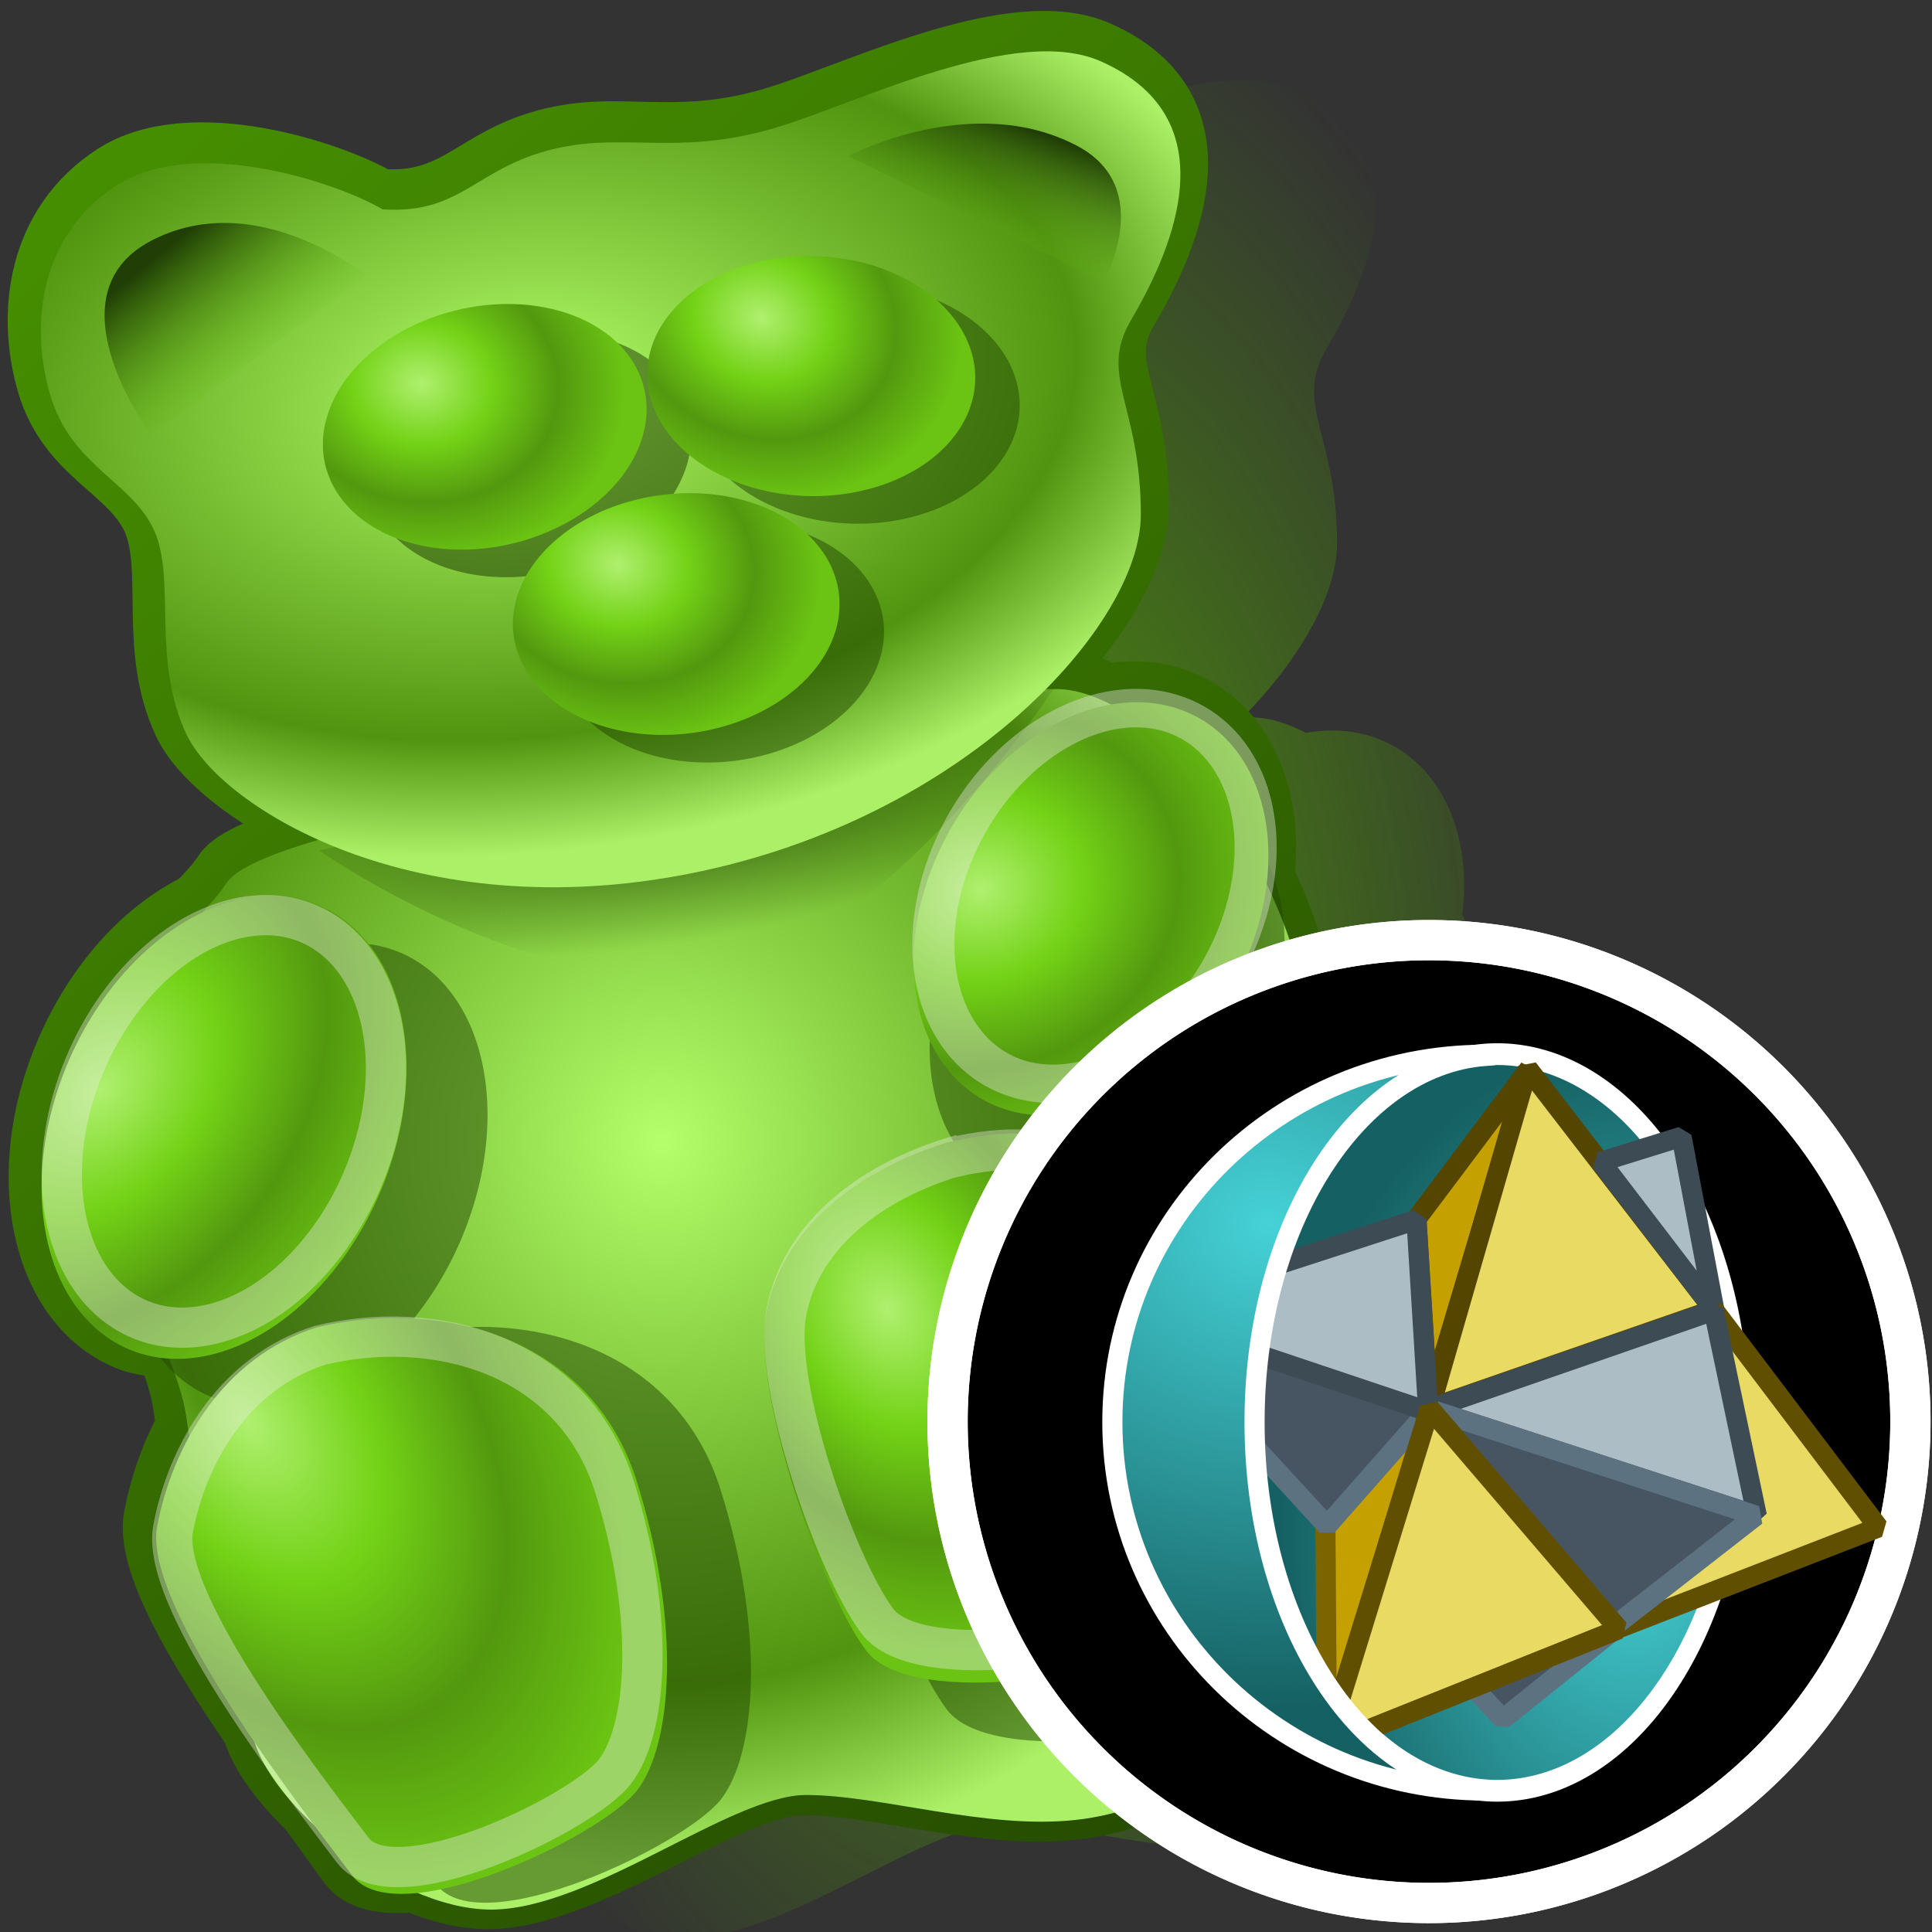 <?xml version="1.0" encoding="UTF-8" standalone="no"?>
<!-- Created with Inkscape (http://www.inkscape.org/) -->

<svg
   xmlns:dc="http://purl.org/dc/elements/1.1/"
   xmlns:cc="http://creativecommons.org/ns#"
   xmlns:rdf="http://www.w3.org/1999/02/22-rdf-syntax-ns#"
   xmlns:svg="http://www.w3.org/2000/svg"
   xmlns="http://www.w3.org/2000/svg"
   xmlns:xlink="http://www.w3.org/1999/xlink"
   xmlns:sodipodi="http://sodipodi.sourceforge.net/DTD/sodipodi-0.dtd"
   xmlns:inkscape="http://www.inkscape.org/namespaces/inkscape"
   width="48px"
   height="48px"
   id="svg2178"
   sodipodi:version="0.32"
   inkscape:version="0.48.5 r10040"
   sodipodi:docname="squishyobject.svg"
   inkscape:output_extension="org.inkscape.output.svg.inkscape"
   version="1.1">
  <rect width="100%" height="100%" fill="#333333" stroke="none"/>
  <defs
     id="defs2180">
    <linearGradient
       inkscape:collect="always"
       id="linearGradient3192">
      <stop
         style="stop-color:#234702;stop-opacity:1;"
         offset="0"
         id="stop3194" />
      <stop
         style="stop-color:#234702;stop-opacity:0;"
         offset="1"
         id="stop3196" />
    </linearGradient>
    <linearGradient
       inkscape:collect="always"
       id="linearGradient3377">
      <stop
         style="stop-color:#468f01;stop-opacity:1"
         offset="0"
         id="stop3379" />
      <stop
         style="stop-color:#264c01;stop-opacity:1"
         offset="1"
         id="stop3381" />
    </linearGradient>
    <linearGradient
       inkscape:collect="always"
       id="linearGradient3369">
      <stop
         style="stop-color:#4e9a06;stop-opacity:1;"
         offset="0"
         id="stop3371" />
      <stop
         style="stop-color:#4e9a06;stop-opacity:0;"
         offset="1"
         id="stop3373" />
    </linearGradient>
    <linearGradient
       id="linearGradient3282">
      <stop
         style="stop-color:#203e05;stop-opacity:1;"
         offset="0"
         id="stop3284" />
      <stop
         style="stop-color:#73d216;stop-opacity:0;"
         offset="1"
         id="stop3286" />
    </linearGradient>
    <linearGradient
       id="linearGradient3249">
      <stop
         style="stop-color:#aff06f;stop-opacity:1;"
         offset="0"
         id="stop3251" />
      <stop
         id="stop3257"
         offset="0.345"
         style="stop-color:#73d216;stop-opacity:1;" />
      <stop
         style="stop-color:#53980f;stop-opacity:1;"
         offset="0.672"
         id="stop3278" />
      <stop
         style="stop-color:#6bc413;stop-opacity:1;"
         offset="1"
         id="stop3253" />
    </linearGradient>
    <linearGradient
       id="linearGradient3239">
      <stop
         style="stop-color:#b4ff6b;stop-opacity:1;"
         offset="0"
         id="stop3241" />
      <stop
         id="stop3247"
         offset="0.747"
         style="stop-color:#51940f;stop-opacity:1;" />
      <stop
         style="stop-color:#abf067;stop-opacity:1;"
         offset="1"
         id="stop3243" />
    </linearGradient>
    <radialGradient
       inkscape:collect="always"
       xlink:href="#linearGradient3239"
       id="radialGradient3245"
       cx="24.331"
       cy="28.655"
       fx="24.331"
       fy="28.655"
       r="12.704"
       gradientTransform="matrix(1.374,-7.9442718e-4,8.2957848e-4,1.426,-17.02,-12.497)"
       gradientUnits="userSpaceOnUse" />
    <radialGradient
       inkscape:collect="always"
       xlink:href="#linearGradient3249"
       id="radialGradient3255"
       cx="14.072"
       cy="29.426"
       fx="14.072"
       fy="29.426"
       r="2.818"
       gradientTransform="matrix(1.433,0.039,-0.111,1.654,-2.845,-19.508)"
       gradientUnits="userSpaceOnUse" />
    <radialGradient
       inkscape:collect="always"
       xlink:href="#linearGradient3249"
       id="radialGradient3259"
       gradientUnits="userSpaceOnUse"
       gradientTransform="matrix(1.631,0.186,-0.396,2.231,2.755,-38.203)"
       cx="13.543"
       cy="28.958"
       fx="13.543"
       fy="28.958"
       r="2.818" />
    <radialGradient
       inkscape:collect="always"
       xlink:href="#linearGradient3249"
       id="radialGradient3265"
       gradientUnits="userSpaceOnUse"
       gradientTransform="matrix(1.612,0.338,-0.402,1.7,3.178,-24.87)"
       cx="13.715"
       cy="29.016"
       fx="13.715"
       fy="29.016"
       r="2.818" />
    <radialGradient
       inkscape:collect="always"
       xlink:href="#linearGradient3249"
       id="radialGradient3271"
       gradientUnits="userSpaceOnUse"
       gradientTransform="matrix(2.061,3.913,-2.682,0.967,58.865,-59.52)"
       cx="16.293"
       cy="32.167"
       fx="16.293"
       fy="32.167"
       r="2.818" />
    <radialGradient
       inkscape:collect="always"
       xlink:href="#linearGradient3249"
       id="radialGradient3276"
       gradientUnits="userSpaceOnUse"
       gradientTransform="matrix(1.039,3.003,-2.289,0.583,66.615,-58.974)"
       cx="24.528"
       cy="30.603"
       fx="24.528"
       fy="30.603"
       r="2.818" />
    <radialGradient
       inkscape:collect="always"
       xlink:href="#linearGradient3239"
       id="radialGradient3280"
       gradientUnits="userSpaceOnUse"
       gradientTransform="matrix(1.454,-0.169,0.104,0.89,-20.337,0.058)"
       cx="21.797"
       cy="15.081"
       fx="21.797"
       fy="15.081"
       r="12.704" />
    <linearGradient
       inkscape:collect="always"
       xlink:href="#linearGradient3282"
       id="linearGradient3288"
       x1="32.223"
       y1="8.796"
       x2="31.123"
       y2="11.811"
       gradientUnits="userSpaceOnUse"
       gradientTransform="matrix(1.229,0,0,1.225,-13.326,-7.315)" />
    <linearGradient
       inkscape:collect="always"
       xlink:href="#linearGradient3282"
       id="linearGradient3290"
       x1="14.259"
       y1="10.641"
       x2="16.367"
       y2="13.212"
       gradientUnits="userSpaceOnUse"
       gradientTransform="matrix(1.229,0,0,1.225,-13.502,-6.79)" />
    <radialGradient
       inkscape:collect="always"
       xlink:href="#linearGradient3249"
       id="radialGradient3343"
       gradientUnits="userSpaceOnUse"
       gradientTransform="matrix(1.433,0.039,-0.111,1.654,-2.845,-19.508)"
       cx="14.072"
       cy="29.426"
       fx="14.072"
       fy="29.426"
       r="2.818" />
    <radialGradient
       inkscape:collect="always"
       xlink:href="#linearGradient3249"
       id="radialGradient3345"
       gradientUnits="userSpaceOnUse"
       gradientTransform="matrix(1.433,0.039,-0.111,1.654,-2.845,-19.508)"
       cx="14.072"
       cy="29.426"
       fx="14.072"
       fy="29.426"
       r="2.818" />
    <radialGradient
       inkscape:collect="always"
       xlink:href="#linearGradient3369"
       id="radialGradient3375"
       cx="31.561"
       cy="25.454"
       fx="31.561"
       fy="25.454"
       r="15.849"
       gradientTransform="matrix(1,-0.025,0.045,1.769,-8.14,-18.241)"
       gradientUnits="userSpaceOnUse" />
    <linearGradient
       inkscape:collect="always"
       xlink:href="#linearGradient3377"
       id="linearGradient3383"
       x1="8.373"
       y1="4.302"
       x2="40.46"
       y2="41.779"
       gradientUnits="userSpaceOnUse"
       gradientTransform="translate(-7.071,0)" />
    <radialGradient
       inkscape:collect="always"
       xlink:href="#linearGradient3192"
       id="radialGradient3198"
       cx="24.342"
       cy="17.545"
       fx="24.342"
       fy="17.545"
       r="9.131"
       gradientTransform="matrix(1.175,-0.226,0.083,0.429,-13.002,17.334)"
       gradientUnits="userSpaceOnUse" />
    <radialGradient
       inkscape:collect="always"
       xlink:href="#linearGradient9649"
       id="radialGradient9662"
       gradientUnits="userSpaceOnUse"
       gradientTransform="matrix(-1.971,0.009,-0.013,-1.776,134.555,86.118)"
       cx="45.817"
       cy="42.109"
       fx="45.817"
       fy="42.109"
       r="7.649" />
    <linearGradient
       id="linearGradient9649">
      <stop
         style="stop-color:#45d2d7;stop-opacity:1;"
         offset="0"
         id="stop9651" />
      <stop
         style="stop-color:#156062;stop-opacity:1;"
         offset="1"
         id="stop9653" />
    </linearGradient>
    <linearGradient
       gradientTransform="translate(14.344,-16.668)"
       inkscape:collect="always"
       xlink:href="#linearGradient9690"
       id="linearGradient9696"
       x1="30.673"
       y1="32.294"
       x2="30.707"
       y2="34.83"
       gradientUnits="userSpaceOnUse" />
    <linearGradient
       id="linearGradient9690">
      <stop
         style="stop-color:#cfcfcf;stop-opacity:1;"
         offset="0"
         id="stop9692" />
      <stop
         id="stop9698"
         offset="0.5"
         style="stop-color:#ffffff;stop-opacity:1;" />
      <stop
         style="stop-color:#a8a8a8;stop-opacity:1;"
         offset="1"
         id="stop9694" />
    </linearGradient>
    <linearGradient
       gradientTransform="translate(14.344,-16.668)"
       inkscape:collect="always"
       xlink:href="#linearGradient9682"
       id="linearGradient9688"
       x1="33.816"
       y1="32.187"
       x2="33.743"
       y2="35.366"
       gradientUnits="userSpaceOnUse" />
    <linearGradient
       id="linearGradient9682">
      <stop
         style="stop-color:#7a7a7a;stop-opacity:1;"
         offset="0"
         id="stop9684" />
      <stop
         style="stop-color:#000000;stop-opacity:1;"
         offset="1"
         id="stop9686" />
    </linearGradient>
    <linearGradient
       inkscape:collect="always"
       xlink:href="#linearGradient9674"
       id="linearGradient9680"
       x1="38.786"
       y1="34.286"
       x2="37"
       y2="39.179"
       gradientUnits="userSpaceOnUse"
       gradientTransform="translate(14.344,-16.989)" />
    <linearGradient
       id="linearGradient9674">
      <stop
         style="stop-color:#000000;stop-opacity:0.577;"
         offset="0"
         id="stop9676" />
      <stop
         style="stop-color:#000000;stop-opacity:0;"
         offset="1"
         id="stop9678" />
    </linearGradient>
    <radialGradient
       inkscape:collect="always"
       xlink:href="#linearGradient9649"
       id="radialGradient9655"
       cx="39.875"
       cy="37.194"
       fx="39.875"
       fy="37.194"
       r="7.649"
       gradientTransform="matrix(-1.403,0.008,-0.009,-1.654,96.19,99.012)"
       gradientUnits="userSpaceOnUse" />
    <linearGradient
       id="linearGradient112566">
      <stop
         style="stop-color:#45d2d7;stop-opacity:1;"
         offset="0"
         id="stop112568" />
      <stop
         style="stop-color:#156062;stop-opacity:1;"
         offset="1"
         id="stop112570" />
    </linearGradient>
    <radialGradient
       inkscape:collect="always"
       xlink:href="#linearGradient9649"
       id="radialGradient112645"
       gradientUnits="userSpaceOnUse"
       gradientTransform="matrix(-1.403,0.008,-0.009,-1.654,96.19,99.012)"
       cx="39.875"
       cy="37.194"
       fx="39.875"
       fy="37.194"
       r="7.649" />
    <linearGradient
       inkscape:collect="always"
       xlink:href="#linearGradient9674"
       id="linearGradient112647"
       gradientUnits="userSpaceOnUse"
       gradientTransform="translate(14.344,-16.989)"
       x1="38.786"
       y1="34.286"
       x2="37"
       y2="39.179" />
    <linearGradient
       inkscape:collect="always"
       xlink:href="#linearGradient9690"
       id="linearGradient112649"
       gradientUnits="userSpaceOnUse"
       gradientTransform="translate(14.344,-16.668)"
       x1="30.673"
       y1="32.294"
       x2="30.707"
       y2="34.83" />
    <linearGradient
       inkscape:collect="always"
       xlink:href="#linearGradient9682"
       id="linearGradient112651"
       gradientUnits="userSpaceOnUse"
       gradientTransform="translate(14.344,-16.668)"
       x1="33.816"
       y1="32.187"
       x2="33.743"
       y2="35.366" />
    <radialGradient
       inkscape:collect="always"
       xlink:href="#linearGradient9649"
       id="radialGradient112653"
       gradientUnits="userSpaceOnUse"
       gradientTransform="matrix(-1.971,0.009,-0.013,-1.776,134.555,86.118)"
       cx="45.817"
       cy="42.109"
       fx="45.817"
       fy="42.109"
       r="7.649" />
    <radialGradient
       inkscape:collect="always"
       xlink:href="#linearGradient9649-7"
       id="radialGradient112645-1"
       gradientUnits="userSpaceOnUse"
       gradientTransform="matrix(-1.403,0.008,-0.009,-1.654,96.19,99.012)"
       cx="39.875"
       cy="37.194"
       fx="39.875"
       fy="37.194"
       r="7.649" />
    <linearGradient
       id="linearGradient9649-7">
      <stop
         style="stop-color:#45d2d7;stop-opacity:1;"
         offset="0"
         id="stop9651-4" />
      <stop
         style="stop-color:#156062;stop-opacity:1;"
         offset="1"
         id="stop9653-0" />
    </linearGradient>
    <linearGradient
       inkscape:collect="always"
       xlink:href="#linearGradient9674-4"
       id="linearGradient112647-9"
       gradientUnits="userSpaceOnUse"
       gradientTransform="translate(14.344,-16.989)"
       x1="38.786"
       y1="34.286"
       x2="37"
       y2="39.179" />
    <linearGradient
       id="linearGradient9674-4">
      <stop
         style="stop-color:#000000;stop-opacity:0.577;"
         offset="0"
         id="stop9676-8" />
      <stop
         style="stop-color:#000000;stop-opacity:0;"
         offset="1"
         id="stop9678-8" />
    </linearGradient>
    <linearGradient
       inkscape:collect="always"
       xlink:href="#linearGradient9690-4"
       id="linearGradient112649-2"
       gradientUnits="userSpaceOnUse"
       gradientTransform="translate(14.344,-16.668)"
       x1="30.673"
       y1="32.294"
       x2="30.707"
       y2="34.83" />
    <linearGradient
       id="linearGradient9690-4">
      <stop
         style="stop-color:#cfcfcf;stop-opacity:1;"
         offset="0"
         id="stop9692-5" />
      <stop
         id="stop9698-5"
         offset="0.5"
         style="stop-color:#ffffff;stop-opacity:1;" />
      <stop
         style="stop-color:#a8a8a8;stop-opacity:1;"
         offset="1"
         id="stop9694-1" />
    </linearGradient>
    <linearGradient
       inkscape:collect="always"
       xlink:href="#linearGradient9682-1"
       id="linearGradient112651-7"
       gradientUnits="userSpaceOnUse"
       gradientTransform="translate(14.344,-16.668)"
       x1="33.816"
       y1="32.187"
       x2="33.743"
       y2="35.366" />
    <linearGradient
       id="linearGradient9682-1">
      <stop
         style="stop-color:#7a7a7a;stop-opacity:1;"
         offset="0"
         id="stop9684-1" />
      <stop
         style="stop-color:#000000;stop-opacity:1;"
         offset="1"
         id="stop9686-5" />
    </linearGradient>
    <radialGradient
       r="7.649"
       fy="42.109"
       fx="45.817"
       cy="42.109"
       cx="45.817"
       gradientTransform="matrix(-1.971,0.009,-0.013,-1.776,134.555,86.118)"
       gradientUnits="userSpaceOnUse"
       id="radialGradient112696"
       xlink:href="#linearGradient9649-7"
       inkscape:collect="always" />
    <linearGradient
       id="linearGradient112828">
      <stop
         style="stop-color:#45d2d7;stop-opacity:1;"
         offset="0"
         id="stop112830" />
      <stop
         style="stop-color:#156062;stop-opacity:1;"
         offset="1"
         id="stop112832" />
    </linearGradient>
    <radialGradient
       r="7.649"
       fy="42.109"
       fx="45.817"
       cy="42.109"
       cx="45.817"
       gradientTransform="matrix(-1.971,0.009,-0.013,-1.776,134.555,86.118)"
       gradientUnits="userSpaceOnUse"
       id="radialGradient112841"
       xlink:href="#linearGradient9649-7"
       inkscape:collect="always" />
    <radialGradient
       inkscape:collect="always"
       xlink:href="#linearGradient9649-7"
       id="radialGradient113013"
       gradientUnits="userSpaceOnUse"
       gradientTransform="matrix(-1.755,0.008,-0.012,-1.581,112.408,96.603)"
       cx="45.817"
       cy="42.109"
       fx="45.817"
       fy="42.109"
       r="7.649" />
    <linearGradient
       inkscape:collect="always"
       xlink:href="#linearGradient9690-4"
       id="linearGradient113016"
       gradientUnits="userSpaceOnUse"
       gradientTransform="matrix(0.89,0,0,0.89,5.377,5.087)"
       x1="30.673"
       y1="32.294"
       x2="30.707"
       y2="34.83" />
    <linearGradient
       inkscape:collect="always"
       xlink:href="#linearGradient9682-1"
       id="linearGradient113018"
       gradientUnits="userSpaceOnUse"
       gradientTransform="matrix(0.89,0,0,0.89,5.377,5.087)"
       x1="33.816"
       y1="32.187"
       x2="33.743"
       y2="35.366" />
    <linearGradient
       inkscape:collect="always"
       xlink:href="#linearGradient9674-4"
       id="linearGradient113021"
       gradientUnits="userSpaceOnUse"
       gradientTransform="matrix(0.89,0,0,0.89,5.377,4.801)"
       x1="38.786"
       y1="34.286"
       x2="37"
       y2="39.179" />
  </defs>
  <sodipodi:namedview
     id="base"
     pagecolor="#ffffff"
     bordercolor="#666666"
     borderopacity="1.0"
     inkscape:pageopacity="0.0"
     inkscape:pageshadow="2"
     inkscape:zoom="14"
     inkscape:cx="8.5489355"
     inkscape:cy="19.449853"
     inkscape:current-layer="layer1"
     showgrid="true"
     inkscape:grid-bbox="false"
     inkscape:document-units="px"
     inkscape:window-width="2880"
     inkscape:window-height="1557"
     inkscape:window-x="-8"
     inkscape:window-y="-8"
     inkscape:window-maximized="1" />
  <g
     id="layer1"
     inkscape:label="Layer 1"
     inkscape:groupmode="layer">
    <g
       id="g49847">
      <path
         inkscape:connector-curvature="0"
         id="path3367"
         d="m 30.377,2.012 c -2.064,0.177 -4.618,1.374 -6.108,1.838 -2.301,0.717 -3.634,0.215 -5.186,0.459 -2.338,0.369 -2.625,1.754 -4.725,1.608 -1.229,-0.72 -4.719,-1.838 -6.607,-0.613 -1.888,1.225 -2.174,3.435 -1.652,5.207 0.522,1.772 2.065,2.144 2.612,3.369 0.547,1.225 -0.101,3.198 0.768,5.054 0.383,0.818 1.584,1.857 3.342,2.642 -1.175,0.344 -2.106,0.701 -2.343,1.072 -0.154,0.241 -0.396,0.502 -0.653,0.766 -1.311,0.637 -2.52,1.945 -3.265,3.676 -1.31,3.041 -0.633,6.251 1.498,7.16 0.324,0.138 0.651,0.171 0.999,0.191 0.219,0.557 0.37,1.06 0.423,1.455 0.016,0.12 0.053,0.322 0.077,0.459 -0.005,0.009 0.005,0.029 0,0.038 -0.397,0.721 -0.667,1.516 -0.807,2.259 -0.215,1.142 1.09,3.292 2.42,5.246 0.017,0.024 0.022,0.052 0.038,0.077 0.193,0.615 0.708,1.302 1.383,1.953 0.4,0.535 0.776,1.083 0.999,1.378 0.3,0.398 0.901,0.49 1.613,0.421 0.628,0.264 1.259,0.421 1.844,0.421 2.483,0 5.974,-2.833 7.836,-2.833 1.863,0 4.487,0.86 6.722,0.613 2.235,-0.248 3.589,-1.472 4.955,-2.833 1.366,-1.361 0.984,-6.711 0.115,-8.691 -0.599,-1.365 1.008,-3.093 0.883,-6.93 -0.055,-1.695 -0.546,-3.315 -1.229,-4.748 0.258,-1.987 -0.519,-3.757 -2.074,-4.365 -0.574,-0.224 -1.177,-0.264 -1.805,-0.153 -0.472,-0.242 -0.924,-0.383 -1.344,-0.383 -0.073,0 -0.188,0.035 -0.269,0.038 1.531,-1.542 2.382,-3.164 2.382,-4.365 -3e-6,-2.723 -1.082,-3.435 -0.269,-4.824 0.869,-1.485 2.623,-4.947 -0.73,-6.432 -0.523,-0.232 -1.156,-0.289 -1.844,-0.23 z"
         style="color:#000000;fill:url(#radialGradient3375);fill-opacity:1;fill-rule:nonzero;stroke:none;stroke-width:1.5;marker:none;visibility:visible;display:inline;overflow:visible;enable-background:accumulate" />
      <path
         inkscape:connector-curvature="0"
         id="path3322"
         d="M 25.449,1.043 C 23.385,1.22 20.831,2.417 19.341,2.881 17.04,3.598 15.707,3.096 14.155,3.34 11.817,3.709 11.53,5.095 9.431,4.948 8.201,4.228 4.712,3.111 2.824,4.336 0.936,5.561 0.65,7.771 1.172,9.543 c 0.522,1.772 2.065,2.144 2.612,3.369 0.547,1.225 -0.101,3.198 0.768,5.054 0.383,0.818 1.584,1.857 3.342,2.642 -1.175,0.344 -2.106,0.701 -2.343,1.072 -0.154,0.241 -0.396,0.502 -0.653,0.766 -1.311,0.637 -2.52,1.945 -3.265,3.676 -1.31,3.041 -0.633,6.251 1.498,7.16 0.324,0.138 0.651,0.171 0.999,0.191 0.219,0.557 0.37,1.06 0.423,1.455 0.016,0.12 0.053,0.322 0.077,0.459 -0.005,0.009 0.005,0.029 0,0.038 -0.397,0.721 -0.667,1.516 -0.807,2.259 -0.215,1.142 1.09,3.292 2.42,5.246 0.017,0.024 0.022,0.052 0.038,0.077 0.193,0.615 0.708,1.302 1.383,1.953 0.4,0.535 0.776,1.083 0.999,1.378 0.3,0.398 0.901,0.49 1.613,0.421 0.628,0.264 1.259,0.421 1.844,0.421 2.483,0 5.974,-2.833 7.836,-2.833 1.863,0 4.487,0.86 6.722,0.613 2.235,-0.248 3.589,-1.472 4.955,-2.833 1.366,-1.361 0.984,-6.711 0.115,-8.691 -0.599,-1.365 1.008,-3.093 0.883,-6.93 -0.055,-1.695 -0.546,-3.315 -1.229,-4.748 0.258,-1.987 -0.519,-3.757 -2.074,-4.365 -0.574,-0.224 -1.177,-0.264 -1.805,-0.153 -0.472,-0.242 -0.924,-0.383 -1.344,-0.383 -0.073,0 -0.188,0.035 -0.269,0.038 1.531,-1.542 2.382,-3.164 2.382,-4.365 -3e-6,-2.723 -1.082,-3.435 -0.269,-4.824 C 28.892,6.22 30.645,2.758 27.293,1.273 26.77,1.041 26.137,0.984 25.449,1.043 z"
         style="color:#000000;fill:#4e9a06;fill-opacity:1;fill-rule:nonzero;stroke:url(#linearGradient3383);stroke-width:1.5;stroke-linecap:round;stroke-linejoin:miter;stroke-miterlimit:4;stroke-opacity:1;stroke-dasharray:none;stroke-dashoffset:0;marker:none;visibility:visible;display:inline;overflow:visible;enable-background:accumulate" />
      <path
         inkscape:connector-curvature="0"
         sodipodi:nodetypes="csssssssssssc"
         id="path3227"
         d="m 16.299,19.223 c 0,0 7.45,-2.104 9.933,-2.104 2.483,0 6.293,4.581 6.457,9.654 0.124,3.837 -1.468,5.566 -0.869,6.931 0.869,1.98 1.242,7.302 -0.124,8.664 -1.366,1.361 -2.732,2.599 -4.967,2.847 -2.235,0.248 -4.843,-0.619 -6.705,-0.619 -1.863,0 -5.339,2.847 -7.823,2.847 -2.483,0 -5.836,-2.847 -5.96,-4.579 -0.124,-1.733 -1.366,-5.817 -1.614,-7.674 -0.248,-1.857 -2.856,-5.941 -2.856,-8.045 0,-2.104 2.98,-3.837 3.849,-5.198 0.869,-1.361 10.554,-2.723 10.678,-2.723 z"
         style="color:#000000;fill:url(#radialGradient3245);fill-opacity:1;fill-rule:nonzero;stroke:none;stroke-width:0.25;marker:none;visibility:visible;display:inline;overflow:visible;enable-background:accumulate" />
      <path
         inkscape:connector-curvature="0"
         sodipodi:nodetypes="cscc"
         id="path3320"
         d="m 7.922,21.128 c 0,0 5.268,3.676 9.658,3.063 4.39,-0.613 8.604,-7.089 8.604,-7.089 L 7.922,21.128 z"
         style="color:#000000;fill:url(#radialGradient3198);fill-opacity:1;fill-rule:nonzero;stroke:none;stroke-width:0.25;marker:none;visibility:visible;display:inline;overflow:visible;enable-background:accumulate" />
      <path
         inkscape:connector-curvature="0"
         sodipodi:nodetypes="cssssssssssc"
         id="path2247"
         d="M 9.502,5.2 C 8.273,4.48 4.777,3.383 2.889,4.609 1,5.834 0.727,8.045 1.249,9.817 c 0.522,1.772 2.035,2.143 2.583,3.368 0.547,1.225 -0.074,3.191 0.796,5.048 0.869,1.857 5.712,4.827 12.541,3.465 6.829,-1.361 11.175,-6.188 11.175,-8.911 0,-2.723 -1.062,-3.437 -0.248,-4.827 C 28.964,6.475 30.702,3.01 27.35,1.524 25.258,0.598 21.39,2.515 19.403,3.133 17.102,3.85 15.761,3.369 14.209,3.613 11.871,3.982 11.602,5.346 9.502,5.2 z"
         style="color:#000000;fill:url(#radialGradient3280);fill-opacity:1;fill-rule:nonzero;stroke:none;stroke-width:0.25;marker:none;visibility:visible;display:inline;overflow:visible;enable-background:accumulate" />
      <path
         transform="matrix(1.443,0.615,-0.618,1.435,3.09,-21.488)"
         d="m 18.082,28.706 a 2.677,3.839 0 1 1 -5.354,0 2.677,3.839 0 1 1 5.354,0 z"
         sodipodi:ry="3.8385797"
         sodipodi:rx="2.6769042"
         sodipodi:cy="28.706087"
         sodipodi:cx="15.404826"
         id="path3304"
         style="color:#000000;fill:#234702;fill-opacity:0.502;fill-rule:nonzero;stroke:none;stroke-width:0.196;marker:none;visibility:visible;display:inline;overflow:visible;enable-background:accumulate"
         sodipodi:type="arc" />
      <path
         transform="matrix(1.443,0.615,-0.618,1.435,1.078,-22.657)"
         d="m 18.082,28.706 a 2.677,3.839 0 1 1 -5.354,0 2.677,3.839 0 1 1 5.354,0 z"
         sodipodi:ry="3.8385797"
         sodipodi:rx="2.6769042"
         sodipodi:cy="28.706087"
         sodipodi:cx="15.404826"
         id="path2249"
         style="color:#000000;fill:url(#radialGradient3259);fill-opacity:1;fill-rule:nonzero;stroke:none;stroke-width:0.196;marker:none;visibility:visible;display:inline;overflow:visible;enable-background:accumulate"
         sodipodi:type="arc" />
      <path
         transform="matrix(1.403,0.549,-0.601,1.281,23.144,-20.499)"
         d="m 18.082,28.706 a 2.677,3.839 0 1 1 -5.354,0 2.677,3.839 0 1 1 5.354,0 z"
         sodipodi:ry="3.8385797"
         sodipodi:rx="2.6769042"
         sodipodi:cy="28.706087"
         sodipodi:cx="15.404826"
         id="path3308"
         style="color:#000000;fill:#234702;fill-opacity:0.502;fill-rule:nonzero;stroke:none;stroke-width:0.21;marker:none;visibility:visible;display:inline;overflow:visible;enable-background:accumulate"
         sodipodi:type="arc" />
      <path
         transform="matrix(1.403,0.549,-0.601,1.281,22.744,-22.65)"
         d="m 18.082,28.706 a 2.677,3.839 0 1 1 -5.354,0 2.677,3.839 0 1 1 5.354,0 z"
         sodipodi:ry="3.8385797"
         sodipodi:rx="2.6769042"
         sodipodi:cy="28.706087"
         sodipodi:cx="15.404826"
         id="path3221"
         style="color:#000000;fill:url(#radialGradient3265);fill-opacity:1;fill-rule:nonzero;stroke:none;stroke-width:0.21;marker:none;visibility:visible;display:inline;overflow:visible;enable-background:accumulate"
         sodipodi:type="arc" />
      <path
         inkscape:connector-curvature="0"
         id="path3312"
         d="m 9.963,33.196 c 3.104,-0.743 6.829,0.248 7.947,3.837 1.118,3.589 0.869,6.56 0,7.674 -0.869,1.114 -5.96,3.589 -7.078,2.104 -1.118,-1.485 -5.215,-6.683 -4.843,-8.664 0.373,-1.98 1.614,-4.208 3.973,-4.951 z"
         style="color:#000000;fill:#234702;fill-opacity:0.502;fill-rule:nonzero;stroke:none;stroke-width:0.25;marker:none;visibility:visible;display:inline;overflow:visible;enable-background:accumulate" />
      <path
         inkscape:connector-curvature="0"
         id="path3223"
         d="m 7.877,32.976 c 3.104,-0.743 6.829,0.248 7.947,3.837 1.118,3.589 0.869,6.56 0,7.674 -0.869,1.114 -5.96,3.589 -7.078,2.104 -1.118,-1.485 -5.215,-6.683 -4.843,-8.664 0.373,-1.98 1.614,-4.208 3.973,-4.951 z"
         style="color:#000000;fill:url(#radialGradient3271);fill-opacity:1;fill-rule:nonzero;stroke:none;stroke-width:0.25;marker:none;visibility:visible;display:inline;overflow:visible;enable-background:accumulate" />
      <path
         inkscape:connector-curvature="0"
         sodipodi:nodetypes="cssssc"
         id="path3316"
         d="m 25.515,29.852 c 3.104,-0.743 5.091,0.248 6.208,3.837 1.118,3.589 0.248,7.178 -0.621,8.292 -0.869,1.114 -6.457,1.98 -7.574,0.495 -1.118,-1.485 -2.856,-6.436 -2.483,-8.416 0.373,-1.98 2.111,-3.465 4.47,-4.208 z"
         style="color:#000000;fill:#234702;fill-opacity:0.502;fill-rule:nonzero;stroke:none;stroke-width:0.25;marker:none;visibility:visible;display:inline;overflow:visible;enable-background:accumulate" />
      <path
         inkscape:connector-curvature="0"
         sodipodi:nodetypes="cssssc"
         id="path3225"
         d="m 23.511,28.39 c 3.104,-0.743 5.091,0.248 6.208,3.837 1.118,3.589 0.248,7.178 -0.621,8.292 -0.869,1.114 -6.457,1.98 -7.574,0.495 -1.118,-1.485 -2.856,-6.436 -2.483,-8.416 0.373,-1.98 2.111,-3.465 4.47,-4.208 z"
         style="color:#000000;fill:url(#radialGradient3276);fill-opacity:1;fill-rule:nonzero;stroke:none;stroke-width:0.25;marker:none;visibility:visible;display:inline;overflow:visible;enable-background:accumulate" />
      <path
         transform="matrix(0.418,1.038,-1.006,0.328,35.588,-14.116)"
         d="m 18.082,28.706 a 2.677,3.839 0 1 1 -5.354,0 2.677,3.839 0 1 1 5.354,0 z"
         sodipodi:ry="3.8385797"
         sodipodi:rx="2.6769042"
         sodipodi:cy="28.706087"
         sodipodi:cx="15.404826"
         id="path3292"
         style="color:#000000;fill:#1b3701;fill-opacity:0.502;fill-rule:nonzero;stroke:none;stroke-width:0.282;marker:none;visibility:visible;display:inline;overflow:visible;enable-background:accumulate"
         sodipodi:type="arc" />
      <path
         transform="matrix(0.418,1.038,-1.006,0.328,34.482,-14.802)"
         d="m 18.082,28.706 a 2.677,3.839 0 1 1 -5.354,0 2.677,3.839 0 1 1 5.354,0 z"
         sodipodi:ry="3.8385797"
         sodipodi:rx="2.6769042"
         sodipodi:cy="28.706087"
         sodipodi:cx="15.404826"
         id="path3229"
         style="color:#000000;fill:url(#radialGradient3343);fill-opacity:1;fill-rule:nonzero;stroke:none;stroke-width:0.282;marker:none;visibility:visible;display:inline;overflow:visible;enable-background:accumulate"
         sodipodi:type="arc" />
      <path
         transform="matrix(0.307,1.076,-1.035,0.221,42.887,-6.978)"
         d="m 18.082,28.706 a 2.677,3.839 0 1 1 -5.354,0 2.677,3.839 0 1 1 5.354,0 z"
         sodipodi:ry="3.8385797"
         sodipodi:rx="2.6769042"
         sodipodi:cy="28.706087"
         sodipodi:cx="15.404826"
         id="path3294"
         style="color:#000000;fill:#234702;fill-opacity:0.502;fill-rule:nonzero;stroke:none;stroke-width:0.282;marker:none;visibility:visible;display:inline;overflow:visible;enable-background:accumulate"
         sodipodi:type="arc" />
      <path
         transform="matrix(0.307,1.076,-1.035,0.221,41.782,-7.664)"
         d="m 18.082,28.706 a 2.677,3.839 0 1 1 -5.354,0 2.677,3.839 0 1 1 5.354,0 z"
         sodipodi:ry="3.8385797"
         sodipodi:rx="2.6769042"
         sodipodi:cy="28.706087"
         sodipodi:cx="15.404826"
         id="path3231"
         style="color:#000000;fill:url(#radialGradient3345);fill-opacity:1;fill-rule:nonzero;stroke:none;stroke-width:0.282;marker:none;visibility:visible;display:inline;overflow:visible;enable-background:accumulate"
         sodipodi:type="arc" />
      <path
         transform="matrix(0.135,1.111,-1.057,0.058,49.523,-8.751)"
         d="m 18.082,28.706 a 2.677,3.839 0 1 1 -5.354,0 2.677,3.839 0 1 1 5.354,0 z"
         sodipodi:ry="3.8385797"
         sodipodi:rx="2.6769042"
         sodipodi:cy="28.706087"
         sodipodi:cx="15.404826"
         id="path3296"
         style="color:#000000;fill:#234702;fill-opacity:0.502;fill-rule:nonzero;stroke:none;stroke-width:0.282;marker:none;visibility:visible;display:inline;overflow:visible;enable-background:accumulate"
         sodipodi:type="arc" />
      <path
         transform="matrix(0.135,1.111,-1.057,0.058,48.418,-9.437)"
         d="m 18.082,28.706 a 2.677,3.839 0 1 1 -5.354,0 2.677,3.839 0 1 1 5.354,0 z"
         sodipodi:ry="3.8385797"
         sodipodi:rx="2.6769042"
         sodipodi:cy="28.706087"
         sodipodi:cx="15.404826"
         id="path3233"
         style="color:#000000;fill:url(#radialGradient3255);fill-opacity:1;fill-rule:nonzero;stroke:none;stroke-width:0.282;marker:none;visibility:visible;display:inline;overflow:visible;enable-background:accumulate"
         sodipodi:type="arc" />
      <path
         inkscape:connector-curvature="0"
         id="path3235"
         d="m 3.758,10.807 c 0,0 -2.608,-3.465 0,-4.827 2.608,-1.361 5.339,0.866 5.339,0.866 l -5.339,3.961 z"
         style="color:#000000;fill:url(#linearGradient3290);fill-opacity:1;fill-rule:nonzero;stroke:none;stroke-width:0.25;marker:none;visibility:visible;display:inline;overflow:visible;enable-background:accumulate" />
      <path
         inkscape:connector-curvature="0"
         sodipodi:nodetypes="cscc"
         id="path3237"
         d="m 21.08,3.875 c 0,0 3.066,-1.623 5.671,-0.257 1.993,1.045 0.664,3.385 0.664,3.385 L 21.08,3.875 z"
         style="color:#000000;fill:url(#linearGradient3288);fill-opacity:1;fill-rule:nonzero;stroke:none;stroke-width:0.25;marker:none;visibility:visible;display:inline;overflow:visible;enable-background:accumulate" />
      <path
         transform="matrix(1.282,0.548,-0.549,1.279,1.573,-17.296)"
         d="m 18.082,28.706 a 2.677,3.839 0 1 1 -5.354,0 2.677,3.839 0 1 1 5.354,0 z"
         sodipodi:ry="3.8385797"
         sodipodi:rx="2.6769042"
         sodipodi:cy="28.706087"
         sodipodi:cx="15.404826"
         id="path3347"
         style="color:#000000;fill:none;stroke:#edeeec;stroke-width:0.718;stroke-linecap:round;stroke-linejoin:miter;stroke-miterlimit:4;stroke-opacity:0.388;stroke-dasharray:none;stroke-dashoffset:0;marker:none;visibility:visible;display:inline;overflow:visible;enable-background:accumulate"
         sodipodi:type="arc" />
      <path
         transform="matrix(1.274,0.499,-0.546,1.165,23.24,-18.869)"
         d="m 18.082,28.706 a 2.677,3.839 0 1 1 -5.354,0 2.677,3.839 0 1 1 5.354,0 z"
         sodipodi:ry="3.8385797"
         sodipodi:rx="2.6769042"
         sodipodi:cy="28.706087"
         sodipodi:cx="15.404826"
         id="path3349"
         style="color:#000000;fill:none;stroke:#edeeec;stroke-width:0.754;stroke-linecap:round;stroke-linejoin:miter;stroke-miterlimit:4;stroke-opacity:0.388;stroke-dasharray:none;stroke-dashoffset:0;marker:none;visibility:visible;display:inline;overflow:visible;enable-background:accumulate"
         sodipodi:type="arc" />
      <path
         inkscape:connector-curvature="0"
         id="path3351"
         d="m 7.958,33.421 c 2.857,-0.684 6.286,0.228 7.314,3.534 1.029,3.306 0.8,6.042 0,7.068 -0.8,1.026 -5.486,3.306 -6.514,1.938 -1.029,-1.368 -4.8,-6.156 -4.457,-7.98 0.343,-1.824 1.486,-3.876 3.657,-4.56 z"
         style="color:#000000;fill:none;stroke:#edeeec;stroke-width:1;stroke-linecap:round;stroke-linejoin:miter;stroke-miterlimit:4;stroke-opacity:0.388;stroke-dasharray:none;stroke-dashoffset:0;marker:none;visibility:visible;display:inline;overflow:visible;enable-background:accumulate" />
      <path
         inkscape:connector-curvature="0"
         sodipodi:nodetypes="cssssc"
         id="path3353"
         d="m 23.606,28.77 c 2.826,-0.677 4.634,0.226 5.651,3.497 1.017,3.272 0.226,6.544 -0.565,7.559 -0.791,1.015 -5.877,1.805 -6.895,0.451 -1.017,-1.354 -2.6,-5.867 -2.261,-7.672 0.339,-1.805 1.921,-3.159 4.069,-3.836 z"
         style="color:#000000;fill:none;stroke:#edeeec;stroke-width:1;stroke-linecap:round;stroke-linejoin:miter;stroke-miterlimit:4;stroke-opacity:0.388;stroke-dasharray:none;stroke-dashoffset:0;marker:none;visibility:visible;display:inline;overflow:visible;enable-background:accumulate" />
    </g>
    <path
       sodipodi:type="arc"
       style="color:#000000;fill:#000000;fill-opacity:1;fill-rule:nonzero;stroke:#ffffff;stroke-width:1.005;stroke-linecap:butt;stroke-linejoin:miter;stroke-miterlimit:4;stroke-opacity:1;stroke-dasharray:none;stroke-dashoffset:2;marker:none;visibility:visible;display:inline;overflow:visible;enable-background:accumulate"
       id="path7996"
       sodipodi:cx="35.860416"
       sodipodi:cy="35.67614"
       sodipodi:rx="12.020815"
       sodipodi:ry="12.020815"
       d="m 47.881,35.676 a 12.021,12.021 0 1 1 -24.042,0 12.021,12.021 0 1 1 24.042,0 z"
       transform="matrix(0.995,0,0,0.995,-0.178,-0.179)" />
    <path
       transform="matrix(0.995,0,0,0.995,-0.178,-0.179)"
       d="m 47.881,35.676 a 12.021,12.021 0 1 1 -24.042,0 12.021,12.021 0 1 1 24.042,0 z"
       sodipodi:ry="12.020815"
       sodipodi:rx="12.020815"
       sodipodi:cy="35.67614"
       sodipodi:cx="35.860416"
       id="path9478"
       style="color:#000000;fill:none;stroke:#ffffff;stroke-width:1.005;stroke-linecap:butt;stroke-linejoin:miter;stroke-miterlimit:4;stroke-opacity:1;stroke-dasharray:none;stroke-dashoffset:2;marker:none;visibility:visible;display:inline;overflow:visible;enable-background:accumulate"
       sodipodi:type="arc" />
    <path
       sodipodi:type="arc"
       style="color:#000000;fill:url(#radialGradient112645-1);fill-opacity:1;fill-rule:nonzero;stroke:#ffffff;stroke-width:0.566;marker:none;visibility:visible;display:inline;overflow:visible;enable-background:accumulate"
       id="path9647"
       sodipodi:cx="35.784653"
       sodipodi:cy="34.943779"
       sodipodi:rx="7.3993673"
       sodipodi:ry="9.5711956"
       d="m 43.184,34.944 a 7.399,9.571 0 1 1 -14.799,0 7.399,9.571 0 1 1 14.799,0 z"
       transform="matrix(0.816,0,0,0.956,8,1.934)" />
    <g
       id="g116083"
       transform="matrix(1.061,0,0,1.061,-1.444,-1.906)">
      <path
         inkscape:connector-curvature="0"
         id="path94477"
         d="m 34.529,30.339 0.275,4.419 2.369,-7.939 z"
         style="fill:#c4a000;fill-opacity:1;stroke:#544500;stroke-width:0.471;stroke-linecap:butt;stroke-linejoin:bevel;stroke-miterlimit:4;stroke-opacity:1;stroke-dasharray:none" />
      <path
         inkscape:connector-curvature="0"
         id="path94998"
         d="m 37.137,26.819 4.353,5.647 -6.649,2.31 z"
         style="color:#000000;fill:#e8da63;fill-opacity:1;fill-rule:nonzero;stroke:#544500;stroke-width:0.471;stroke-linecap:butt;stroke-linejoin:bevel;stroke-miterlimit:4;stroke-opacity:1;stroke-dasharray:none;stroke-dashoffset:0;marker:none;visibility:visible;display:inline;overflow:visible;enable-background:accumulate" />
      <path
         inkscape:connector-curvature="0"
         id="path95017"
         d="m 38.845,29.001 1.892,-0.587 0.771,4.07 z"
         style="color:#000000;fill:#adbdc6;fill-opacity:1;stroke:#3c4b54;stroke-width:0.471;stroke-linecap:butt;stroke-linejoin:bevel;stroke-miterlimit:4;stroke-opacity:1;stroke-dasharray:none;stroke-dashoffset:0;marker:none;visibility:visible;display:inline;overflow:visible;enable-background:accumulate" />
      <path
         inkscape:connector-curvature="0"
         id="path95025"
         d="m 41.49,32.466 3.857,5.097 -6.19,2.402 z"
         style="color:#000000;fill:#e8da63;fill-opacity:1;stroke:#614f00;stroke-width:0.471;stroke-linecap:butt;stroke-linejoin:bevel;stroke-miterlimit:4;stroke-opacity:1;stroke-dasharray:none;stroke-dashoffset:0;marker:none;visibility:visible;display:inline;overflow:visible;enable-background:accumulate" />
      <path
         inkscape:connector-curvature="0"
         id="path95033"
         d="m 34.823,34.795 6.667,-2.31 1.01,4.804 z"
         style="color:#000000;fill:#adbdc6;fill-opacity:1;stroke:#3c4b54;stroke-width:0.471;stroke-linecap:butt;stroke-linejoin:bevel;stroke-miterlimit:4;stroke-opacity:1;stroke-dasharray:none;stroke-dashoffset:0;marker:none;visibility:visible;display:inline;overflow:visible;enable-background:accumulate" />
      <path
         inkscape:connector-curvature="0"
         id="path95041"
         d="m 34.841,34.795 4.298,5.097 3.343,-2.604 z"
         style="color:#000000;fill:#475563;fill-opacity:1;stroke:#5c7281;stroke-width:0.471;stroke-linecap:butt;stroke-linejoin:bevel;stroke-miterlimit:4;stroke-opacity:1;stroke-dasharray:none;stroke-dashoffset:0;marker:none;visibility:visible;display:inline;overflow:visible;enable-background:accumulate" />
      <path
         inkscape:connector-curvature="0"
         id="path95057"
         d="m 36.549,42.055 -1.212,-1.32 3.839,-0.788 z"
         style="color:#000000;fill:#475563;fill-opacity:1;stroke:#5c7281;stroke-width:0.471;stroke-linecap:butt;stroke-linejoin:bevel;stroke-miterlimit:4;stroke-opacity:1;stroke-dasharray:none;stroke-dashoffset:0;marker:none;visibility:visible;display:inline;overflow:visible;enable-background:accumulate" />
      <path
         inkscape:connector-curvature="0"
         id="path95065"
         d="m 32.398,37.563 2.424,-2.787 -2.388,7.939 z"
         style="color:#000000;fill:#c4a000;fill-opacity:1;stroke:#7c6500;stroke-width:0.471;stroke-linecap:butt;stroke-linejoin:bevel;stroke-miterlimit:4;stroke-opacity:1;stroke-dasharray:none;stroke-dashoffset:0;marker:none;visibility:visible;display:inline;overflow:visible;enable-background:accumulate" />
      <path
         inkscape:connector-curvature="0"
         id="path95073"
         d="m 34.859,34.776 -2.424,2.75 -4.647,-5.061 z"
         style="color:#000000;fill:#475563;fill-opacity:1;stroke:#5c7281;stroke-width:0.471;stroke-linecap:butt;stroke-linejoin:bevel;stroke-miterlimit:4;stroke-opacity:1;stroke-dasharray:none;stroke-dashoffset:0;marker:none;visibility:visible;display:inline;overflow:visible;enable-background:accumulate" />
      <path
         inkscape:connector-curvature="0"
         id="path95081"
         d="m 27.862,32.521 6.667,-2.164 0.275,4.492 z"
         style="color:#000000;fill:#adbdc6;fill-opacity:1;stroke:#3c4b54;stroke-width:0.471;stroke-linecap:butt;stroke-linejoin:bevel;stroke-miterlimit:4;stroke-opacity:1;stroke-dasharray:none;stroke-dashoffset:0;marker:none;visibility:visible;display:inline;overflow:visible;enable-background:accumulate" />
      <path
         inkscape:connector-curvature="0"
         id="path95049"
         d="m 34.841,34.776 -2.443,7.921 6.869,-2.75 z"
         style="color:#000000;fill:#e8da63;fill-opacity:1;stroke:#614f00;stroke-width:0.471;stroke-linecap:butt;stroke-linejoin:bevel;stroke-miterlimit:4;stroke-opacity:1;stroke-dasharray:none;stroke-dashoffset:0;marker:none;visibility:visible;display:inline;overflow:visible;enable-background:accumulate" />
    </g>
    <path
       inkscape:connector-curvature="0"
       style="color:#000000;fill:url(#radialGradient113013);fill-opacity:1;fill-rule:nonzero;stroke:#ffffff;stroke-width:0.5;marker:none;visibility:visible;display:inline;overflow:visible;enable-background:accumulate"
       d="m 36.901,26.205 c -5.109,0 -9.265,4.072 -9.265,9.126 0,5.054 4.156,9.154 9.265,9.154 -3.191,-0.245 -5.732,-4.257 -5.732,-9.154 0,-4.896 2.541,-8.853 5.732,-9.098 l 0,-0.028 z"
       id="path9657" />
  </g>
</svg>

